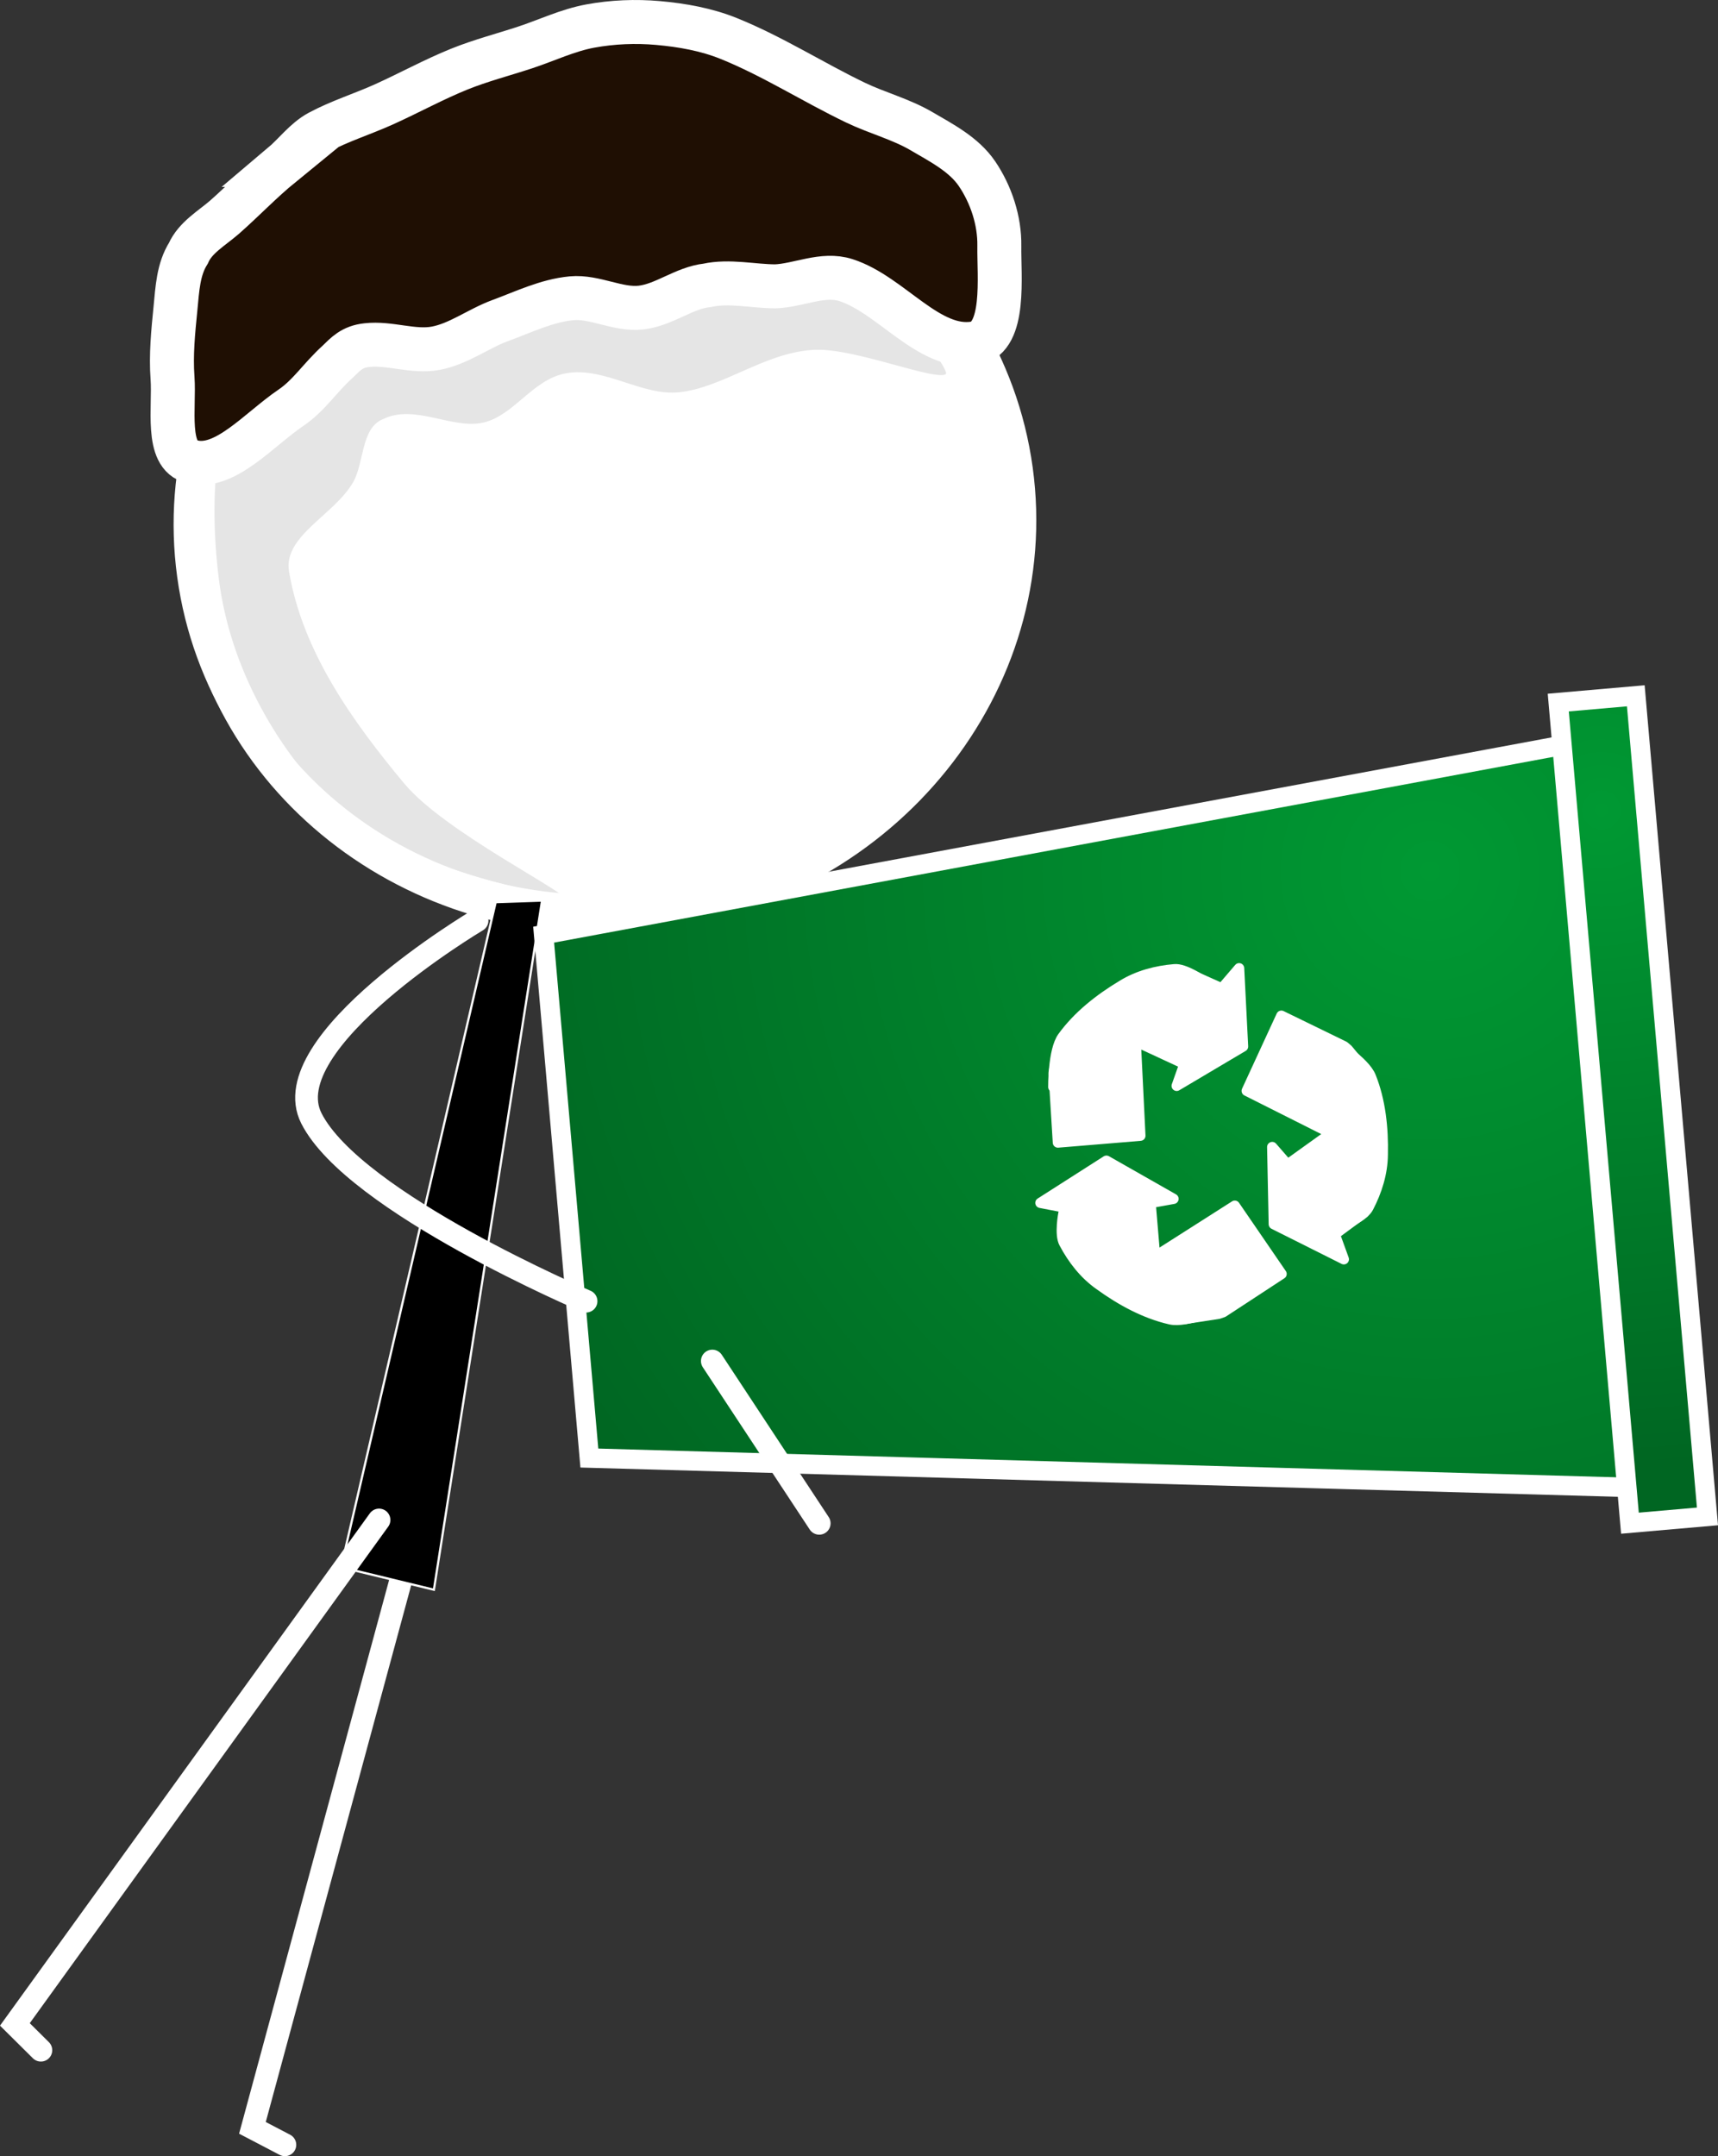 <svg version="1.1" xmlns="http://www.w3.org/2000/svg" xmlns:xlink="http://www.w3.org/1999/xlink" width="264.902" height="332.424" viewBox="0,0,264.902,332.424"><rect x="0" y="0" width="264.902" height="332.424" fill="#333333" stroke="none"/><defs><radialGradient cx="401.808" cy="234.262" r="156.446" gradientUnits="userSpaceOnUse" id="color-1"><stop offset="0" stop-color="#009933"/><stop offset="1" stop-color="#006622"/></radialGradient><radialGradient cx="428.242" cy="224.867" r="101.48" gradientUnits="userSpaceOnUse" id="color-2"><stop offset="0" stop-color="#009933"/><stop offset="1" stop-color="#006622"/></radialGradient></defs><g transform="translate(-181.301,-99.972)"><g data-paper-data="{&quot;isPaintingLayer&quot;:true}" fill-rule="nonzero" stroke="#ffffff" stroke-miterlimit="10" stroke-dasharray="" stroke-dashoffset="0" style="mix-blend-mode: normal"><g stroke-linejoin="miter"><path d="M266.658,121.253c17.452,-2.391 34.183,2.142 47.116,11.397c12.934,9.255 22.07,23.232 24.33,39.728c2.26,16.496 -2.78,32.415 -12.748,44.808c-9.967,12.393 -24.863,21.259 -42.314,23.65c-17.452,2.391 -34.183,-2.142 -47.116,-11.397c-12.934,-9.255 -22.07,-23.232 -24.33,-39.728c-2.26,-16.496 2.78,-32.415 12.748,-44.808c9.967,-12.393 24.863,-21.259 42.314,-23.65z" data-paper-data="{&quot;origRot&quot;:0}" id="ID0.6853013150393963" fill="#ffffff" stroke-width="4.906" stroke-linecap="butt"/><path d="M299.784,137.12c11.407,0.421 26.316,16.109 27.65,20.094c1.089,3.308 -14.171,-3.632 -21.049,-2.966c-7.271,0.545 -13.549,5.794 -20.331,6.508c-5.834,0.618 -11.595,-3.946 -17.371,-2.938c-5.064,0.889 -7.933,6.466 -12.737,7.595c-4.901,1.151 -10.737,-2.902 -15.448,-0.542c-3.253,1.262 -2.719,6.553 -4.485,9.606c-2.94,5.121 -10.749,8.294 -9.839,13.579c2.099,12.357 9.822,23.056 17.703,32.527c6.269,7.528 25.743,17.029 24.73,17.835c-1.459,0.463 -25.846,-4.676 -34.622,-12.757c-10.109,-9.317 -17.576,-22.708 -19.265,-36.519c-1.651,-13.492 -0.858,-31.572 10.428,-38.68c21.345,-13.435 49.406,-15.34 74.637,-13.342z" data-paper-data="{&quot;origRot&quot;:0}" id="ID0.4079975080676377" fill="#e5e5e5" stroke-width="0.619" stroke-linecap="round"/><path d="M266.118,120.156c17.452,-2.391 34.183,2.142 47.116,11.397c12.934,9.255 22.07,23.232 24.33,39.728c2.26,16.496 -2.78,32.415 -12.748,44.808c-9.967,12.393 -24.863,21.259 -42.314,23.65c-17.452,2.391 -34.183,-2.142 -47.116,-11.397c-12.934,-9.255 -22.07,-23.232 -24.33,-39.728c-2.26,-16.496 2.78,-32.415 12.748,-44.808c9.967,-12.393 24.863,-21.259 42.314,-23.65z" data-paper-data="{&quot;origRot&quot;:0}" id="ID0.6853013150393963" fill="none" stroke-width="4.906" stroke-linecap="butt"/><path d="M224.761,125.393c1.945,-1.641 3.546,-3.861 5.728,-5.039c3.173,-1.704 6.664,-2.786 9.953,-4.264c3.923,-1.764 7.715,-3.862 11.704,-5.471c3.279,-1.322 6.725,-2.211 10.083,-3.315c3.358,-1.104 6.608,-2.676 10.083,-3.315c3.433,-0.632 6.994,-0.779 10.473,-0.468c3.686,0.33 7.425,0.992 10.863,2.379c6.763,2.728 12.98,6.729 19.556,9.89c3.331,1.601 6.991,2.538 10.183,4.406c3.097,1.812 6.54,3.581 8.562,6.562c2.175,3.205 3.503,7.252 3.441,11.131c-0.073,4.64 1.036,14.061 -3.738,15.015c-7.075,1.198 -12.903,-7.498 -19.919,-9.744c-3.54,-1.147 -7.255,0.816 -10.885,0.96c-3.544,-0.025 -7.076,-0.899 -10.511,-0.155c-3.566,0.388 -6.595,3.004 -10.164,3.423c-3.578,0.421 -7.145,-1.762 -10.733,-1.43c-3.828,0.354 -7.413,2.117 -11.023,3.444c-3.384,1.244 -6.409,3.612 -9.953,4.264c-3.475,0.639 -7.096,-0.884 -10.603,-0.481c-2.296,0.238 -3.273,1.375 -4.488,2.549c-2.691,2.422 -4.402,5.193 -7.173,7.074c-5.046,3.425 -10.272,9.703 -15.334,8.337c-4.087,-0.91 -2.637,-8.411 -2.963,-12.889c-0.265,-3.553 0.097,-7.152 0.45,-10.697c0.3,-3.076 0.429,-6.046 1.991,-8.54c1.076,-2.426 3.575,-3.829 5.562,-5.548c2.99,-2.629 5.711,-5.512 8.856,-8.078z" data-paper-data="{&quot;origRot&quot;:0}" id="ID0.6779168676584959" fill="#1f0f03" stroke-width="6.781" stroke-linecap="round"/><path d="" data-paper-data="{&quot;origRot&quot;:0}" id="ID0.2091269358061254" fill="#ffffff" stroke-width="1" stroke-linecap="butt"/></g><path d="M225.229,430.646l-5.006,-2.616l24.583,-90.722" data-paper-data="{&quot;origRot&quot;:0,&quot;index&quot;:null}" id="ID0.6604248438961804" fill="none" stroke-width="3.5" stroke-linecap="round" stroke-linejoin="miter"/><path d="M257.731,239.065l7.15,-0.243l-16.676,106.243l-14.311,-3.469z" data-paper-data="{&quot;origRot&quot;:0}" id="ID0.345300517976284" fill="#000000" stroke-width="0.34" stroke-linecap="round" stroke-linejoin="miter"/><g><path d="M428.109,213.777l9.097,115.647l-165.031,-4.659l-7.048,-80.693z" id="ID0.6427145460620522" fill="url(#color-1)" stroke-width="3" stroke-linecap="round" stroke-linejoin="miter"/><path d="M433.528,207.246l11.05,126.518l-11.954,1.044l-11.05,-126.518z" id="ID0.4101495463401079" fill="url(#color-2)" stroke-width="3" stroke-linecap="butt" stroke-linejoin="miter"/><g id="ID0.49767216527834535" stroke-width="1.583" stroke-linecap="round"><path d="M389.126,261.763l3.258,3.952l1.742,13.881l-2.534,7.37l-4.478,3.304l1.395,3.85l-10.799,-5.412l-0.244,-11.894l2.355,2.707l6.728,-4.824l-13.016,-6.542l5.343,-11.588l9.679,4.715z" id="ID0.37119657220318913" fill="#ffffff" stroke-linejoin="round"/><path d="M369.199,302.527l-5.063,0.774l-12.814,-5.614l-5.032,-5.951l-0.544,-5.538l-4.021,-0.774l10.179,-6.503l10.34,5.882l-3.531,0.636l0.697,8.249l12.286,-7.828l7.215,10.524l-9.007,5.898z" id="ID0.37119657220318913" fill="#ffffff" stroke-linejoin="round"/><path d="M343.894,264.644l1.836,-4.781l11.225,-8.35l7.663,-1.423l5.08,2.271l2.664,-3.11l0.606,12.064l-10.232,6.068l1.197,-3.382l-7.511,-3.481l0.714,14.55l-12.716,1.054l-0.661,-10.746z" id="ID0.37119657220318913" fill="#ffffff" stroke-linejoin="round"/><path d="M386.909,260.632c0,0 4.816,2.969 5.761,5.322c1.492,3.724 1.937,7.939 1.844,12.019c-0.02,2.871 -0.92,5.673 -2.202,8.136c-0.668,1.375 -3.735,2.709 -3.735,2.709" id="ID0.05048625357449055" fill="none" stroke-linejoin="miter"/><path d="M369.415,301.673c0,0 -5.18,2.275 -7.653,1.715c-3.912,-0.889 -7.633,-2.918 -10.937,-5.314c-2.351,-1.648 -4.145,-3.981 -5.442,-6.436c-0.751,-1.331 -0.106,-4.613 -0.106,-4.613" id="ID0.05048625357449055" fill="none" stroke-linejoin="miter"/><path d="M343.712,267.565c0,0 -0.058,-5.657 1.428,-7.712c2.353,-3.249 5.68,-5.874 9.181,-7.972c2.439,-1.515 5.289,-2.249 8.056,-2.478c1.52,-0.168 4.284,1.714 4.284,1.714" id="ID0.05048625357449055" fill="none" stroke-linejoin="miter"/></g></g><path d="M271.668,300.581c0,0 -35.775,-15.189 -42.354,-28.191c-5.949,-11.756 25.546,-30.487 25.546,-30.487" data-paper-data="{&quot;origRot&quot;:0}" id="ID0.26897449884563684" fill="none" stroke-width="3.5" stroke-linecap="round" stroke-linejoin="miter"/><path d="M187.606,416.061l-4.01,-3.978l56.15,-77.77" data-paper-data="{&quot;origRot&quot;:0,&quot;index&quot;:null}" id="ID0.6604248438961804" fill="none" stroke-width="3.5" stroke-linecap="round" stroke-linejoin="miter"/><path d="M291.133,309.807l16.487,25.023" data-paper-data="{&quot;origRot&quot;:0}" id="ID0.26897449884563684" fill="none" stroke-width="3.5" stroke-linecap="round" stroke-linejoin="miter"/><path d="M260.875,177.095l18.25,14.25l-14.25,1" data-paper-data="{&quot;index&quot;:null}" fill="none" stroke-width="2" stroke-linecap="round" stroke-linejoin="miter"/><path d="M307.375,189.845l-14.25,-1l18.25,-14.25" data-paper-data="{&quot;index&quot;:null}" fill="none" stroke-width="2" stroke-linecap="round" stroke-linejoin="miter"/><path d="M278.875,214.595l-24.75,1.25c0,0 -7.086,-15.499 2.25,-20c9.336,-4.501 25.75,6.5 25.75,6.5" fill="none" stroke-width="2" stroke-linecap="round" stroke-linejoin="miter"/><path d="M269.875,207.345l-18.25,-1.75" fill="none" stroke-width="2" stroke-linecap="round" stroke-linejoin="miter"/><path d="M282.875,177.345v-8" fill="none" stroke-width="2" stroke-linecap="round" stroke-linejoin="miter"/><path d="M285.625,174.845v-5.75" fill="none" stroke-width="2" stroke-linecap="round" stroke-linejoin="miter"/></g></g></svg>
